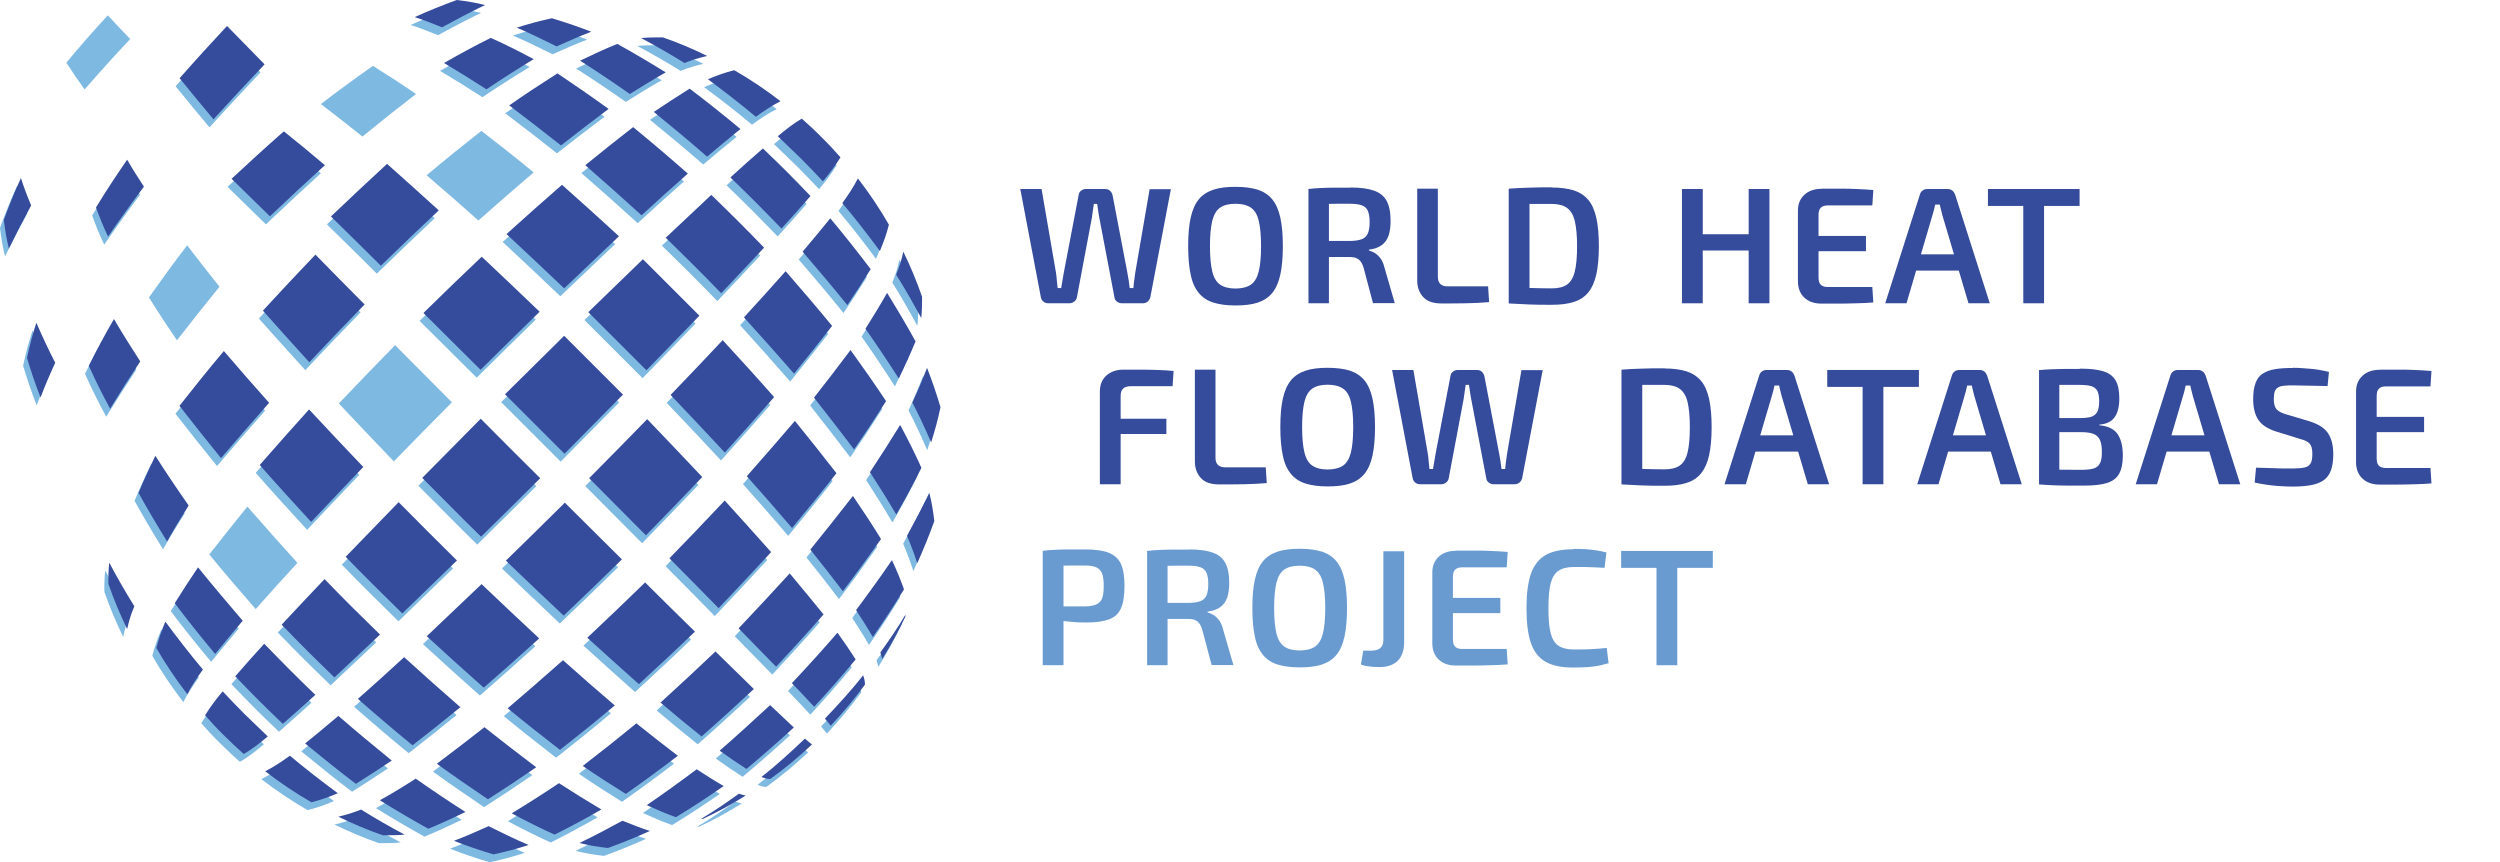 <?xml version="1.0" encoding="UTF-8"?><svg id="Ebene_6" xmlns="http://www.w3.org/2000/svg" viewBox="0 0 149.2 51.46"><defs><style>.cls-1{fill:#699bd1;}.cls-2,.cls-3{fill:#354b9b;}.cls-4{fill:#3b95d2;opacity:.66;}.cls-4,.cls-3{fill-rule:evenodd;}</style></defs><g><path class="cls-4" d="M6.43,.92c-.86,.93-1.66,1.84-2.47,2.82,.36,.56,.7,1.06,1.09,1.6,.89-1.03,1.78-2.01,2.72-3.01-.45-.47-.89-.93-1.33-1.41h0ZM53,33.9c-.7,1.02-1.39,1.98-2.14,2.98,.36,.55,.68,1.05,1,1.61,.66-.95,1.25-1.85,1.86-2.85-.23-.64-.44-1.15-.72-1.74h0Zm.81,3.25c-.46,.78-.99,1.55-1.5,2.26,.04,.12,.08,.25,.11,.39,.51-.82,.97-1.66,1.38-2.52,0-.04,0-.09,.01-.13h0Zm-2.52,3.61c-.68,.88-1.54,1.81-2.29,2.6,.12,.13,.24,.28,.35,.42,.74-.79,1.42-1.61,2.04-2.45v-.02c0-.17-.04-.36-.11-.54h0Zm-3.06,4.14c-.14-.11-.29-.23-.42-.35-.79,.75-1.72,1.61-2.6,2.29,.18,.07,.36,.12,.51,.12h.02c.88-.63,1.7-1.32,2.49-2.06h0Zm7-15.02c-.42,.88-.85,1.69-1.33,2.57,.25,.59,.43,1.07,.61,1.63,.38-.84,.69-1.6,1.02-2.51-.08-.67-.16-1.13-.3-1.7h0Zm-.13-7.47c-.27,.71-.54,1.35-.88,2.08,.42,.82,.77,1.57,1.12,2.38,.23-.71,.39-1.31,.56-2.1-.26-.86-.5-1.57-.81-2.36h0Zm-26.16,27.36c-.73,.33-1.37,.61-2.08,.88,.79,.31,1.5,.55,2.36,.81,.79-.17,1.4-.34,2.1-.56-.82-.35-1.56-.71-2.38-1.12h0ZM52.28,15.45c.22-.51,.4-1.02,.54-1.57-.55-.96-1.17-1.88-1.85-2.76-.26,.51-.6,1.02-.93,1.47,.78,.93,1.52,1.88,2.24,2.86h0Zm.97,1.41c.54,.85,1.02,1.71,1.5,2.59,.05-.43,.05-.88,.05-1.27-.32-.92-.69-1.81-1.12-2.69-.1,.47-.24,.93-.42,1.36h0Zm-4.37-5.57c.39-.46,.73-.91,1.05-1.43-.36-.41-.73-.81-1.12-1.19-.38-.39-.78-.76-1.19-1.12-.52,.31-.97,.66-1.43,1.05,.46,.44,.92,.88,1.37,1.32,.45,.45,.89,.91,1.32,1.37h0Zm-10.33,38.77c-.56-.18-1.04-.37-1.63-.61-.88,.48-1.69,.91-2.57,1.33,.57,.14,1.02,.22,1.7,.3,.9-.33,1.67-.64,2.51-1.02h0Zm-24.23-4.59c.52-.31,.97-.66,1.43-1.05-.46-.44-.92-.88-1.37-1.32-.45-.45-.89-.91-1.32-1.37-.39,.46-.73,.91-1.05,1.43,.36,.41,.73,.81,1.12,1.19,.38,.38,.78,.76,1.19,1.12h0Zm2.33-1.8c.65-.57,1.3-1.15,1.94-1.73-.52-.5-1.03-1-1.54-1.51-.51-.51-1.01-1.03-1.51-1.54-.59,.64-1.16,1.29-1.73,1.94,.46,.48,.93,.97,1.4,1.44,.47,.47,.96,.94,1.44,1.4h0Zm-.07-5.92c.52,.53,1.03,1.07,1.56,1.59,.52,.52,1.06,1.04,1.59,1.56,.91-.85,1.81-1.7,2.72-2.56-.56-.55-1.11-1.09-1.67-1.64-.55-.55-1.1-1.11-1.64-1.67-.86,.9-1.71,1.81-2.56,2.72h0Zm6.98-7.31l-3.16,3.26c.56,.57,1.11,1.14,1.68,1.7,.56,.56,1.13,1.12,1.7,1.68l3.26-3.16c-.58-.58-1.16-1.15-1.74-1.73-.58-.58-1.16-1.16-1.73-1.74h0Zm8.45-1.43c-.59-.59-1.18-1.18-1.78-1.77-.59-.59-1.18-1.18-1.77-1.78-1.16,1.17-2.33,2.35-3.49,3.53,.58,.59,1.16,1.17,1.75,1.76,.58,.59,1.17,1.17,1.76,1.75,1.18-1.16,2.36-2.32,3.53-3.49h0Zm10.8-11.04c.86-.9,1.71-1.81,2.56-2.72-.52-.53-1.03-1.07-1.56-1.59-.52-.52-1.06-1.04-1.59-1.56-.91,.85-1.81,1.7-2.72,2.56,.56,.55,1.12,1.09,1.67,1.64,.55,.55,1.1,1.11,1.64,1.67h0Zm5.33-5.8c-.46-.48-.93-.97-1.4-1.44-.47-.47-.96-.94-1.44-1.4-.66,.57-1.3,1.15-1.94,1.73,.52,.5,1.03,1,1.54,1.51,.51,.51,1.01,1.03,1.51,1.54,.59-.64,1.16-1.29,1.73-1.94h0Zm3.59,4.36c-.79-1.04-1.57-2.03-2.41-3.03-.54,.67-1.09,1.33-1.65,1.99,.91,1.06,1.79,2.1,2.67,3.19,.48-.71,.94-1.41,1.39-2.14h0Zm-5.07,.12c-.82,.93-1.65,1.84-2.49,2.76,1.01,1.11,2,2.23,2.99,3.36,.77-.95,1.52-1.89,2.27-2.85-.91-1.11-1.83-2.18-2.77-3.26h0Zm-9.77,17.21c-1.14-1.13-2.27-2.26-3.41-3.39-1.17,1.16-2.34,2.31-3.52,3.46,1.15,1.1,2.29,2.19,3.45,3.28,1.17-1.11,2.33-2.23,3.48-3.36h0Zm-4.94,4.71c-1.15-1.07-2.3-2.15-3.44-3.24-1.09,1.04-2.18,2.08-3.27,3.11,1.13,1.04,2.25,2.05,3.4,3.07,1.12-.97,2.21-1.95,3.31-2.94h0Zm-4.7,4.11c-1.14-.99-2.25-1.98-3.36-2.99-.91,.84-1.83,1.67-2.76,2.49,1.08,.95,2.15,1.86,3.26,2.77,.96-.75,1.91-1.5,2.85-2.27h0Zm-7.28,.51c-.66,.56-1.32,1.11-1.99,1.65,1.01,.83,1.99,1.62,3.03,2.41,.73-.46,1.43-.91,2.14-1.39-1.08-.88-2.13-1.75-3.19-2.67h0Zm1.36,5.59c-.44,.18-.9,.32-1.37,.43,.87,.42,1.76,.8,2.66,1.11,.41,0,.87,0,1.3-.04-.89-.47-1.74-.96-2.59-1.49h0Zm-4.26-3.21c-.45,.33-.96,.67-1.47,.93,.88,.68,1.8,1.3,2.76,1.85,.55-.14,1.06-.32,1.57-.54-.97-.72-1.93-1.46-2.86-2.24h0Zm5.37,2.66c.97,.6,1.88,1.14,2.89,1.7,.78-.32,1.47-.64,2.22-1-1.02-.65-1.97-1.29-2.97-1.99-.73,.47-1.4,.88-2.14,1.29h0Zm6.45-.06c.99-.63,1.92-1.25,2.88-1.91-1.04-.79-2.07-1.58-3.09-2.39-.94,.74-1.88,1.46-2.84,2.18,1.01,.73,2.01,1.42,3.05,2.12h0Zm7.57-5.6c-1.05-.89-2.07-1.79-3.09-2.7-1.09,.97-2.19,1.92-3.3,2.87,1.03,.85,2.06,1.66,3.12,2.48,1.11-.87,2.19-1.74,3.27-2.65h0Zm4.79-4.4c-1-.98-1.99-1.95-2.98-2.94-1.14,1.11-2.29,2.21-3.45,3.3,1.02,.93,2.05,1.85,3.08,2.77,1.13-1.04,2.24-2.07,3.35-3.14h0Zm1.4-1.4c1.06-1.11,2.1-2.22,3.14-3.35-.92-1.03-1.84-2.06-2.77-3.08-1.09,1.16-2.19,2.31-3.3,3.45,.99,.99,1.96,1.98,2.94,2.98h0Zm4.56-11.18c-.95,1.11-1.9,2.2-2.87,3.3,.92,1.03,1.81,2.05,2.7,3.09,.9-1.08,1.78-2.16,2.65-3.27-.82-1.06-1.64-2.08-2.48-3.12h0Zm5.44-1.18c-.69-1.04-1.39-2.04-2.12-3.05-.72,.96-1.44,1.9-2.18,2.84,.81,1.03,1.6,2.05,2.39,3.09,.67-.96,1.28-1.89,1.91-2.88h0Zm1.76-3.57c-.56-1.01-1.1-1.92-1.7-2.89-.42,.74-.83,1.41-1.29,2.14,.7,1,1.34,1.95,1.99,2.97,.36-.75,.68-1.44,1-2.22h0Zm.35,7.55c-.41-.91-.8-1.69-1.27-2.56-.59,.96-1.17,1.87-1.8,2.82,.55,.85,1.06,1.66,1.57,2.53,.54-.94,1.01-1.8,1.5-2.79h0Zm-4.09,1.68c-.84,1.08-1.68,2.14-2.54,3.2,.66,.82,1.3,1.64,1.94,2.48,.79-1.03,1.53-2.05,2.28-3.11-.55-.89-1.09-1.71-1.67-2.56h0Zm-1.75,7.07c-.67-.83-1.34-1.63-2.02-2.45-1.01,1.11-2.02,2.19-3.05,3.28,.75,.77,1.49,1.53,2.24,2.29,.97-1.04,1.9-2.06,2.84-3.13h0Zm-7.29,7.29c1.07-.94,2.09-1.87,3.13-2.84-.76-.75-1.53-1.49-2.29-2.24-1.09,1.04-2.17,2.04-3.28,3.05,.81,.69,1.62,1.36,2.45,2.02h0Zm-1.4,1.15c-.84-.64-1.66-1.28-2.48-1.94-1.06,.87-2.12,1.71-3.2,2.54,.86,.59,1.68,1.12,2.57,1.67,1.07-.75,2.08-1.49,3.11-2.28h0Zm-4.57,3.2c-.86-.51-1.68-1.02-2.53-1.57-.94,.63-1.85,1.21-2.82,1.8,.86,.46,1.65,.86,2.56,1.27,.98-.49,1.85-.96,2.79-1.5h0Zm7.3-1.4c-.56-.32-1.06-.64-1.61-1-1,.75-1.96,1.44-2.98,2.14,.59,.27,1.1,.49,1.74,.72,1-.61,1.9-1.2,2.85-1.86h0Zm4.18-3.5c-.47-.44-.94-.89-1.41-1.33-1,.93-1.98,1.82-3.01,2.72,.54,.39,1.04,.73,1.6,1.09,.98-.82,1.88-1.61,2.82-2.47h0Zm3.7-4.05c-.36-.56-.7-1.06-1.09-1.6-.89,1.03-1.78,2.01-2.72,3.01,.45,.47,.89,.93,1.33,1.41,.86-.93,1.66-1.84,2.47-2.82h0Zm-6.96,8c-.71,.51-1.49,1.05-2.27,1.51,.04,0,.07,0,.11,0,.88-.41,1.73-.88,2.55-1.39-.14-.03-.28-.07-.39-.11h0ZM27.02,.47c-.9,.33-1.67,.64-2.51,1.02,.56,.18,1.04,.37,1.63,.61,.88-.48,1.69-.91,2.57-1.33-.57-.14-1.03-.22-1.7-.3h0Zm8.04,1.9c-.79-.31-1.5-.55-2.36-.81-.79,.17-1.4,.34-2.1,.56,.82,.35,1.56,.71,2.38,1.12,.73-.33,1.37-.61,2.08-.88h0ZM3.06,22.11c-.42-.82-.77-1.57-1.12-2.38-.23,.71-.39,1.31-.56,2.1,.26,.86,.5,1.57,.81,2.36,.27-.71,.54-1.35,.88-2.08h0ZM44.88,7.44c.45-.33,.96-.67,1.47-.93-.88-.68-1.8-1.3-2.76-1.85-.55,.14-1.06,.32-1.57,.54,.97,.72,1.93,1.46,2.86,2.24h0Zm-4.26-3.21c.44-.18,.9-.32,1.36-.42-.87-.43-1.76-.8-2.65-1.11-.41,0-.87,0-1.3,.04,.88,.47,1.74,.96,2.59,1.49h0ZM1.02,11.09c-.38,.84-.69,1.6-1.02,2.51,.08,.67,.16,1.13,.3,1.7,.43-.88,.85-1.69,1.33-2.57-.25-.59-.43-1.07-.61-1.63h0Zm40.95-1.27c.66-.56,1.32-1.11,1.99-1.65-1.01-.84-1.99-1.62-3.03-2.41-.73,.46-1.43,.91-2.14,1.39,1.08,.88,2.13,1.75,3.18,2.67h0Zm-4.42-1.76c-.96,.75-1.91,1.5-2.85,2.27,1.14,.99,2.25,1.98,3.36,2.99,.91-.84,1.83-1.67,2.76-2.49-1.08-.95-2.15-1.86-3.26-2.77h0Zm-4.24,3.44c-1.12,.97-2.21,1.95-3.31,2.94,1.15,1.07,2.3,2.15,3.44,3.24,1.09-1.04,2.18-2.08,3.27-3.11-1.13-1.04-2.25-2.05-3.4-3.07h0Zm9.72,15.98c.99-1.1,1.97-2.2,2.94-3.31-1.01-1.15-2.03-2.27-3.07-3.4-1.03,1.1-2.07,2.19-3.11,3.27,1.09,1.14,2.16,2.28,3.24,3.44h0Zm-4.64-1.99c-1.15,1.18-2.3,2.35-3.46,3.52,1.13,1.13,2.26,2.27,3.39,3.41,1.13-1.15,2.24-2.31,3.36-3.48-1.09-1.16-2.18-2.3-3.28-3.45h0Zm-4.95-4.98c-1.18,1.16-2.35,2.32-3.53,3.49l3.55,3.55c1.16-1.17,2.33-2.35,3.49-3.53l-3.51-3.51h0Zm4.7-4.57l-3.26,3.16,3.47,3.47,3.16-3.26-3.38-3.38h0Zm-6.17,3.13c-1.15-1.1-2.29-2.19-3.45-3.28-1.17,1.11-2.33,2.23-3.48,3.36,1.14,1.13,2.27,2.26,3.41,3.39,1.17-1.16,2.34-2.31,3.52-3.46h0Zm-8.46,8.46c1.15-1.18,2.3-2.35,3.46-3.52-1.13-1.13-2.26-2.27-3.39-3.41-1.13,1.15-2.24,2.31-3.36,3.48,1.09,1.16,2.18,2.3,3.28,3.45h0Zm-5.31-2.62c-.99,1.1-1.97,2.2-2.94,3.31,1.01,1.15,2.03,2.27,3.07,3.4,1.03-1.1,2.07-2.19,3.11-3.28-1.09-1.14-2.16-2.28-3.24-3.44h0Zm-3.44,5.33c-.77,.95-1.52,1.89-2.27,2.85,.91,1.11,1.83,2.18,2.77,3.26,.82-.93,1.65-1.84,2.49-2.76-1.01-1.11-2-2.23-2.99-3.36h0Zm-.51,7.28c-.91-1.06-1.79-2.1-2.67-3.19-.48,.71-.94,1.41-1.39,2.14,.79,1.05,1.57,2.02,2.41,3.03,.55-.67,1.09-1.33,1.65-1.99h0Zm-6.48-.88c-.53-.85-1.02-1.71-1.49-2.59-.05,.43-.06,.88-.05,1.27,.32,.92,.69,1.81,1.12,2.69,.1-.47,.24-.93,.43-1.36h0Zm1.32,2.5c.55,.96,1.17,1.88,1.85,2.76,.26-.51,.6-1.02,.93-1.47-.78-.93-1.52-1.88-2.24-2.86-.22,.51-.4,1.02-.54,1.57h0Zm1.93-8.5c-.7-1-1.34-1.95-1.99-2.97-.36,.75-.68,1.44-1,2.22,.56,1.01,1.1,1.92,1.7,2.89,.42-.74,.83-1.42,1.29-2.14h0Zm2.1-9.22c-.91,1.08-1.78,2.16-2.65,3.27,.82,1.06,1.64,2.08,2.48,3.12,.95-1.11,1.9-2.2,2.87-3.3-.92-1.03-1.81-2.05-2.7-3.09h0Zm5.47-5.76c-1.06,1.11-2.1,2.22-3.14,3.35,.92,1.03,1.84,2.06,2.77,3.08,1.09-1.16,2.19-2.31,3.3-3.45-.99-.99-1.96-1.98-2.94-2.98h0Zm7.35-2.64c-1.02-.93-2.05-1.85-3.08-2.77-1.13,1.04-2.24,2.08-3.35,3.14,1,.98,1.99,1.95,2.98,2.94,1.14-1.11,2.29-2.21,3.45-3.3h0Zm5.91-2.73c-1.03-.85-2.06-1.66-3.12-2.48-1.11,.87-2.19,1.74-3.27,2.65,1.05,.89,2.07,1.79,3.09,2.7,1.09-.97,2.19-1.92,3.3-2.87h0Zm1.18-5.44c-.99,.63-1.92,1.24-2.88,1.91,1.04,.79,2.07,1.58,3.09,2.39,.94-.74,1.88-1.46,2.84-2.18-1.01-.73-2.01-1.42-3.05-2.12h0Zm3.57-1.76c-.78,.32-1.47,.64-2.22,1,1.02,.65,1.97,1.29,2.97,1.99,.73-.46,1.4-.87,2.14-1.29-.97-.6-1.88-1.14-2.89-1.7h0Zm-7.81,2.71c.94-.63,1.85-1.21,2.82-1.8-.86-.46-1.65-.86-2.56-1.27-.98,.49-1.85,.96-2.79,1.5,.86,.51,1.68,1.02,2.53,1.57h0Zm-6.53-1.87c-1.07,.75-2.08,1.49-3.11,2.28,.84,.64,1.66,1.28,2.48,1.94,1.06-.87,2.12-1.71,3.2-2.54-.86-.59-1.68-1.12-2.56-1.67h0Zm-5.55,4.38c-1.07,.94-2.09,1.87-3.13,2.84,.76,.75,1.53,1.49,2.29,2.24,1.09-1.04,2.17-2.04,3.28-3.05-.81-.69-1.62-1.36-2.45-2.02h0Zm-6.23-3.16c.67,.83,1.34,1.63,2.02,2.45,1.01-1.11,2.02-2.19,3.05-3.28-.75-.77-1.49-1.53-2.24-2.29-.97,1.04-1.9,2.06-2.84,3.13h0Zm.69,9.49c-.79,1.03-1.53,2.05-2.28,3.11,.55,.89,1.09,1.71,1.67,2.56,.84-1.08,1.68-2.14,2.54-3.2-.66-.82-1.3-1.64-1.94-2.48h0Zm-3.03,7.41c-.55-.85-1.06-1.66-1.57-2.53-.54,.94-1.01,1.8-1.5,2.79,.41,.91,.8,1.69,1.27,2.56,.59-.96,1.17-1.87,1.8-2.82h0Zm-.78-12.04c-.66,.95-1.25,1.85-1.86,2.85,.23,.64,.44,1.15,.72,1.74,.7-1.02,1.39-1.98,2.14-2.98-.36-.55-.68-1.05-1-1.61h0Z"/><path class="cls-3" d="M53.23,33.43c-.7,1.02-1.39,1.98-2.14,2.98,.36,.55,.68,1.05,1,1.61,.66-.95,1.25-1.85,1.86-2.85-.23-.64-.44-1.15-.72-1.74h0Zm.81,3.25c-.46,.78-.99,1.55-1.5,2.26,.04,.12,.08,.25,.11,.39,.51-.82,.97-1.66,1.38-2.52,0-.04,0-.09,.01-.13h0Zm-2.52,3.61c-.68,.88-1.54,1.81-2.29,2.6,.12,.13,.24,.28,.35,.42,.74-.79,1.42-1.61,2.04-2.45v-.02c0-.17-.04-.36-.11-.54h0Zm-3.06,4.14c-.14-.11-.29-.23-.42-.35-.79,.75-1.72,1.61-2.6,2.29,.18,.07,.36,.12,.51,.12h.02c.88-.63,1.7-1.32,2.49-2.06h0Zm7-15.02c-.42,.88-.85,1.69-1.33,2.57,.25,.59,.43,1.07,.61,1.63,.38-.84,.69-1.6,1.02-2.51-.08-.67-.16-1.13-.3-1.7h0Zm-.13-7.47c-.27,.71-.54,1.35-.88,2.08,.42,.82,.77,1.57,1.12,2.38,.23-.71,.39-1.31,.56-2.1-.26-.86-.5-1.57-.81-2.36h0Zm-26.16,27.36c-.73,.33-1.37,.61-2.08,.88,.79,.31,1.5,.55,2.36,.81,.79-.17,1.4-.34,2.1-.56-.82-.35-1.56-.71-2.38-1.12h0ZM52.51,14.98c.22-.51,.4-1.02,.54-1.57-.55-.96-1.17-1.88-1.85-2.76-.26,.51-.6,1.02-.93,1.47,.78,.93,1.52,1.88,2.24,2.86h0Zm.97,1.41c.54,.85,1.02,1.71,1.5,2.59,.05-.43,.05-.88,.05-1.27-.32-.92-.69-1.81-1.12-2.69-.1,.47-.24,.93-.42,1.36h0Zm-4.37-5.57c.39-.46,.73-.91,1.05-1.43-.36-.41-.73-.81-1.12-1.19-.38-.39-.78-.76-1.19-1.12-.52,.31-.97,.66-1.43,1.05,.46,.44,.92,.88,1.37,1.32,.45,.45,.89,.91,1.32,1.37h0Zm-10.33,38.77c-.56-.18-1.04-.37-1.63-.61-.88,.48-1.69,.91-2.57,1.33,.57,.14,1.02,.22,1.7,.3,.9-.33,1.67-.64,2.51-1.02h0Zm-24.23-4.59c.52-.31,.97-.66,1.43-1.05-.46-.44-.92-.88-1.37-1.32-.45-.45-.89-.91-1.32-1.37-.39,.46-.73,.91-1.05,1.43,.36,.41,.73,.81,1.12,1.19,.38,.38,.78,.76,1.19,1.12h0Zm2.33-1.8c.65-.57,1.3-1.15,1.94-1.73-.52-.5-1.03-1-1.54-1.51-.51-.51-1.01-1.03-1.51-1.54-.59,.64-1.16,1.29-1.73,1.94,.46,.48,.93,.97,1.4,1.44,.47,.47,.96,.94,1.44,1.4h0Zm-.07-5.92c.52,.53,1.03,1.07,1.56,1.59,.52,.52,1.06,1.04,1.59,1.56,.91-.85,1.81-1.7,2.72-2.56-.56-.55-1.11-1.09-1.67-1.64-.55-.55-1.1-1.11-1.64-1.67-.86,.9-1.71,1.81-2.56,2.72h0Zm6.98-7.31l-3.16,3.26c.56,.57,1.11,1.14,1.68,1.7,.56,.56,1.13,1.12,1.7,1.68l3.26-3.16c-.58-.58-1.16-1.15-1.74-1.73-.58-.58-1.16-1.16-1.73-1.74h0Zm8.45-1.43c-.59-.59-1.18-1.18-1.78-1.77-.59-.59-1.18-1.18-1.77-1.78-1.16,1.17-2.33,2.35-3.49,3.53,.58,.59,1.16,1.17,1.75,1.76,.58,.59,1.17,1.17,1.76,1.75,1.18-1.16,2.36-2.32,3.53-3.49h0Zm10.8-11.04c.86-.9,1.71-1.81,2.56-2.72-.52-.53-1.03-1.07-1.56-1.59-.52-.52-1.06-1.04-1.59-1.56-.91,.85-1.81,1.7-2.72,2.56,.56,.55,1.12,1.09,1.67,1.64,.55,.55,1.1,1.11,1.64,1.67h0Zm5.33-5.8c-.46-.48-.93-.97-1.4-1.44-.47-.47-.96-.94-1.44-1.4-.66,.57-1.3,1.15-1.94,1.73,.52,.5,1.03,1,1.54,1.51,.51,.51,1.01,1.03,1.51,1.54,.59-.64,1.16-1.29,1.73-1.94h0Zm3.59,4.36c-.79-1.04-1.57-2.03-2.41-3.03-.54,.67-1.09,1.33-1.65,1.99,.91,1.06,1.79,2.1,2.67,3.19,.48-.71,.94-1.41,1.39-2.14h0Zm-5.07,.12c-.82,.93-1.65,1.84-2.49,2.76,1.01,1.11,2,2.23,2.99,3.36,.77-.95,1.52-1.89,2.27-2.85-.91-1.11-1.83-2.18-2.77-3.26h0Zm-9.77,17.21c-1.14-1.13-2.27-2.26-3.41-3.39-1.17,1.16-2.34,2.31-3.52,3.46,1.15,1.1,2.29,2.19,3.45,3.28,1.17-1.11,2.33-2.23,3.48-3.36h0Zm-4.94,4.71c-1.15-1.07-2.3-2.15-3.44-3.24-1.09,1.04-2.18,2.08-3.27,3.11,1.13,1.04,2.25,2.05,3.4,3.07,1.12-.97,2.21-1.95,3.31-2.94h0Zm-4.7,4.11c-1.14-.99-2.25-1.98-3.36-2.99-.91,.84-1.83,1.67-2.76,2.49,1.08,.95,2.15,1.86,3.26,2.77,.96-.75,1.91-1.5,2.85-2.27h0Zm-7.28,.51c-.66,.56-1.32,1.11-1.99,1.65,1.01,.83,1.99,1.62,3.03,2.41,.73-.46,1.43-.91,2.14-1.39-1.08-.88-2.13-1.75-3.19-2.67h0Zm1.36,5.59c-.44,.18-.9,.32-1.37,.43,.87,.42,1.76,.8,2.66,1.11,.41,0,.87,0,1.3-.04-.89-.47-1.74-.96-2.59-1.49h0Zm-4.26-3.21c-.45,.33-.96,.67-1.47,.93,.88,.68,1.8,1.3,2.76,1.85,.55-.14,1.06-.32,1.57-.54-.97-.72-1.93-1.46-2.86-2.24h0Zm5.37,2.66c.97,.6,1.88,1.14,2.89,1.7,.78-.32,1.47-.64,2.22-1-1.02-.65-1.97-1.29-2.97-1.99-.73,.47-1.4,.88-2.14,1.29h0Zm6.45-.06c.99-.63,1.92-1.25,2.88-1.91-1.04-.79-2.07-1.58-3.09-2.39-.94,.74-1.88,1.46-2.84,2.18,1.01,.73,2.01,1.42,3.05,2.12h0Zm7.57-5.6c-1.05-.89-2.07-1.79-3.09-2.7-1.09,.97-2.19,1.92-3.3,2.87,1.03,.85,2.06,1.66,3.12,2.48,1.11-.87,2.19-1.74,3.27-2.65h0Zm4.79-4.4c-1-.98-1.99-1.95-2.98-2.94-1.14,1.11-2.29,2.21-3.45,3.3,1.02,.93,2.05,1.85,3.08,2.77,1.13-1.04,2.24-2.07,3.35-3.14h0Zm1.4-1.4c1.06-1.11,2.1-2.22,3.14-3.35-.92-1.03-1.84-2.06-2.77-3.08-1.09,1.16-2.19,2.31-3.3,3.45,.99,.99,1.96,1.98,2.94,2.98h0Zm4.56-11.18c-.95,1.11-1.9,2.2-2.87,3.3,.92,1.03,1.81,2.05,2.7,3.09,.9-1.08,1.78-2.16,2.65-3.27-.82-1.06-1.64-2.08-2.48-3.12h0Zm5.44-1.18c-.69-1.04-1.39-2.04-2.12-3.05-.72,.96-1.44,1.9-2.18,2.84,.81,1.03,1.6,2.05,2.39,3.09,.67-.96,1.28-1.89,1.91-2.88h0Zm1.76-3.57c-.56-1.01-1.1-1.92-1.7-2.89-.42,.74-.83,1.41-1.29,2.14,.7,1,1.34,1.95,1.99,2.97,.36-.75,.68-1.44,1-2.22h0Zm.35,7.55c-.41-.91-.8-1.69-1.27-2.56-.59,.96-1.17,1.87-1.8,2.82,.55,.85,1.06,1.66,1.57,2.53,.54-.94,1.01-1.8,1.5-2.79h0Zm-4.09,1.68c-.84,1.08-1.68,2.14-2.54,3.2,.66,.82,1.3,1.64,1.94,2.48,.79-1.03,1.53-2.05,2.28-3.11-.55-.89-1.09-1.71-1.67-2.56h0Zm-1.75,7.07c-.67-.83-1.34-1.63-2.02-2.45-1.01,1.11-2.02,2.19-3.05,3.28,.75,.77,1.49,1.53,2.24,2.29,.97-1.04,1.9-2.06,2.84-3.13h0Zm-7.29,7.29c1.07-.94,2.09-1.87,3.13-2.84-.76-.75-1.53-1.49-2.29-2.24-1.09,1.04-2.17,2.04-3.28,3.05,.81,.69,1.62,1.36,2.45,2.02h0Zm-1.4,1.15c-.84-.64-1.66-1.28-2.48-1.94-1.06,.87-2.12,1.71-3.2,2.54,.86,.59,1.68,1.12,2.57,1.67,1.07-.75,2.08-1.49,3.11-2.28h0Zm-4.57,3.2c-.86-.51-1.68-1.02-2.53-1.57-.94,.63-1.85,1.21-2.82,1.8,.86,.46,1.65,.86,2.56,1.27,.98-.49,1.85-.96,2.79-1.5h0Zm7.3-1.4c-.56-.32-1.06-.64-1.61-1-1,.75-1.96,1.44-2.98,2.14,.59,.27,1.1,.49,1.74,.72,1-.61,1.9-1.2,2.85-1.86h0Zm4.18-3.5c-.47-.44-.94-.89-1.41-1.33-1,.93-1.98,1.82-3.01,2.72,.54,.39,1.04,.73,1.6,1.09,.98-.82,1.88-1.61,2.82-2.47h0Zm3.7-4.05c-.36-.56-.7-1.06-1.09-1.6-.89,1.03-1.78,2.01-2.72,3.01,.45,.47,.89,.93,1.33,1.41,.86-.93,1.66-1.84,2.47-2.82h0Zm-6.96,8c-.71,.51-1.49,1.05-2.27,1.51,.04,0,.07,0,.11,0,.88-.41,1.73-.88,2.55-1.39-.14-.03-.28-.07-.39-.11h0ZM27.26,0c-.9,.33-1.67,.64-2.51,1.02,.56,.18,1.04,.37,1.63,.61,.88-.48,1.69-.91,2.57-1.33-.57-.14-1.03-.22-1.7-.3h0Zm8.04,1.9c-.79-.31-1.5-.55-2.36-.81-.79,.17-1.4,.34-2.1,.56,.82,.35,1.56,.71,2.38,1.12,.73-.33,1.37-.61,2.08-.88h0ZM3.29,21.64c-.42-.82-.77-1.57-1.12-2.38-.23,.71-.39,1.31-.56,2.1,.26,.86,.5,1.57,.81,2.36,.27-.71,.54-1.35,.88-2.08h0ZM45.11,6.97c.45-.33,.96-.67,1.47-.93-.88-.68-1.8-1.3-2.76-1.85-.55,.14-1.06,.32-1.57,.54,.97,.72,1.93,1.46,2.86,2.24h0Zm-4.26-3.21c.44-.18,.9-.32,1.36-.42-.87-.43-1.76-.8-2.65-1.11-.41,0-.87,0-1.3,.04,.88,.47,1.74,.96,2.59,1.49h0ZM1.25,10.62c-.38,.84-.69,1.6-1.02,2.51,.08,.67,.16,1.13,.3,1.7,.43-.88,.85-1.69,1.33-2.57-.25-.59-.43-1.07-.61-1.63h0Zm40.95-1.27c.66-.56,1.32-1.11,1.99-1.65-1.01-.84-1.99-1.62-3.03-2.41-.73,.46-1.43,.91-2.14,1.39,1.08,.88,2.13,1.75,3.18,2.67h0Zm-4.42-1.76c-.96,.75-1.91,1.5-2.85,2.27,1.14,.99,2.25,1.98,3.36,2.99,.91-.84,1.83-1.67,2.76-2.49-1.08-.95-2.15-1.86-3.26-2.77h0Zm-4.24,3.44c-1.12,.97-2.21,1.95-3.31,2.94,1.15,1.07,2.3,2.15,3.44,3.24,1.09-1.04,2.18-2.08,3.27-3.11-1.13-1.04-2.25-2.05-3.4-3.07h0Zm9.72,15.98c.99-1.1,1.97-2.2,2.94-3.31-1.01-1.15-2.03-2.27-3.07-3.4-1.03,1.1-2.07,2.19-3.11,3.27,1.09,1.14,2.16,2.28,3.24,3.44h0Zm-4.64-1.99c-1.15,1.18-2.3,2.35-3.46,3.52,1.13,1.13,2.26,2.27,3.39,3.41,1.13-1.15,2.24-2.31,3.36-3.48-1.09-1.16-2.18-2.3-3.28-3.45h0Zm-4.95-4.98c-1.18,1.16-2.35,2.32-3.53,3.49l3.55,3.55c1.16-1.17,2.33-2.35,3.49-3.53l-3.51-3.51h0Zm4.7-4.57l-3.26,3.16,3.47,3.47,3.16-3.26-3.38-3.38h0Zm-6.17,3.13c-1.15-1.1-2.29-2.19-3.45-3.28-1.17,1.11-2.33,2.23-3.48,3.36,1.14,1.13,2.27,2.26,3.41,3.39,1.17-1.16,2.34-2.31,3.52-3.46h0Zm-13.76,5.84c-.99,1.1-1.97,2.2-2.94,3.31,1.01,1.15,2.03,2.27,3.07,3.4,1.03-1.1,2.07-2.19,3.11-3.28-1.09-1.14-2.16-2.28-3.24-3.44h0Zm-3.95,12.61c-.91-1.06-1.79-2.1-2.67-3.19-.48,.71-.94,1.41-1.39,2.14,.79,1.05,1.57,2.02,2.41,3.03,.55-.67,1.09-1.33,1.65-1.99h0Zm-6.48-.88c-.53-.85-1.02-1.71-1.49-2.59-.05,.43-.06,.88-.05,1.27,.32,.92,.69,1.81,1.12,2.69,.1-.47,.24-.93,.43-1.36h0Zm1.32,2.5c.55,.96,1.17,1.88,1.85,2.76,.26-.51,.6-1.02,.93-1.47-.78-.93-1.52-1.88-2.24-2.86-.22,.51-.4,1.02-.54,1.57h0Zm1.93-8.5c-.7-1-1.34-1.95-1.99-2.97-.36,.75-.68,1.44-1,2.22,.56,1.01,1.1,1.92,1.7,2.89,.42-.74,.83-1.42,1.29-2.14h0Zm2.1-9.22c-.91,1.08-1.78,2.16-2.65,3.27,.82,1.06,1.64,2.08,2.48,3.12,.95-1.11,1.9-2.2,2.87-3.3-.92-1.03-1.81-2.05-2.7-3.09h0Zm5.47-5.76c-1.06,1.11-2.1,2.22-3.14,3.35,.92,1.03,1.84,2.06,2.77,3.08,1.09-1.16,2.19-2.31,3.3-3.45-.99-.99-1.96-1.98-2.94-2.98h0Zm7.35-2.64c-1.02-.93-2.05-1.85-3.08-2.77-1.13,1.04-2.24,2.08-3.35,3.14,1,.98,1.99,1.95,2.98,2.94,1.14-1.11,2.29-2.21,3.45-3.3h0Zm7.09-8.17c-.99,.63-1.92,1.24-2.88,1.91,1.04,.79,2.07,1.58,3.09,2.39,.94-.74,1.88-1.46,2.84-2.18-1.01-.73-2.01-1.42-3.05-2.12h0Zm3.57-1.76c-.78,.32-1.47,.64-2.22,1,1.02,.65,1.97,1.29,2.97,1.99,.73-.46,1.4-.87,2.14-1.29-.97-.6-1.88-1.14-2.89-1.7h0Zm-7.81,2.71c.94-.63,1.85-1.21,2.82-1.8-.86-.46-1.65-.86-2.56-1.27-.98,.49-1.85,.96-2.79,1.5,.86,.51,1.68,1.02,2.53,1.57h0Zm-12.08,2.5c-1.07,.94-2.09,1.87-3.13,2.84,.76,.75,1.53,1.49,2.29,2.24,1.09-1.04,2.17-2.04,3.28-3.05-.81-.69-1.62-1.36-2.45-2.02h0Zm-6.23-3.16c.67,.83,1.34,1.63,2.02,2.45,1.01-1.11,2.02-2.19,3.05-3.28-.75-.77-1.49-1.53-2.24-2.29-.97,1.04-1.9,2.06-2.84,3.13h0Zm-2.35,16.9c-.55-.85-1.06-1.66-1.57-2.53-.54,.94-1.01,1.8-1.5,2.79,.41,.91,.8,1.69,1.27,2.56,.59-.96,1.17-1.87,1.8-2.82h0Zm-.78-12.04c-.66,.95-1.25,1.85-1.86,2.85,.23,.64,.44,1.15,.72,1.74,.7-1.02,1.39-1.98,2.14-2.98-.36-.55-.68-1.05-1-1.61h0Z"/></g><g><path class="cls-2" d="M69.88,11.28l-1.23,6.47c-.03,.1-.08,.18-.16,.25s-.18,.1-.3,.1h-1.23c-.11,0-.21-.03-.3-.1-.09-.07-.14-.15-.15-.26l-.9-4.73c-.03-.14-.05-.29-.07-.42-.02-.14-.04-.28-.06-.42h-.2c-.02,.14-.04,.28-.06,.42-.02,.14-.04,.28-.06,.42l-.89,4.73c-.02,.11-.07,.19-.16,.26s-.18,.1-.3,.1h-1.24c-.12,0-.22-.03-.3-.1-.08-.07-.13-.15-.15-.25l-1.23-6.47h1.27l.86,4.99c.02,.13,.04,.28,.05,.44,.02,.16,.03,.32,.05,.48h.21c.03-.15,.05-.31,.08-.47s.05-.31,.08-.46l.88-4.6c.01-.12,.06-.21,.15-.28,.09-.07,.18-.1,.3-.1h1.12c.12,0,.22,.03,.3,.1,.08,.07,.13,.16,.16,.28l.88,4.61c.03,.15,.06,.31,.08,.46s.04,.31,.06,.46h.22c.01-.15,.03-.31,.05-.46,.02-.16,.04-.31,.06-.44l.86-5h1.27Z"/><path class="cls-2" d="M73.73,11.15c.53,0,.97,.06,1.33,.17,.36,.12,.65,.31,.87,.58,.22,.27,.38,.63,.48,1.09,.1,.45,.15,1.02,.15,1.7s-.05,1.24-.15,1.7c-.1,.46-.26,.82-.48,1.09-.22,.27-.51,.46-.87,.58-.36,.12-.81,.17-1.33,.17s-.95-.06-1.31-.17-.66-.31-.88-.58c-.22-.27-.39-.63-.48-1.09-.1-.46-.15-1.02-.15-1.7s.05-1.25,.15-1.7c.1-.45,.26-.82,.48-1.09,.22-.27,.52-.46,.88-.58s.8-.17,1.31-.17Zm0,1.01c-.39,0-.69,.08-.91,.23s-.38,.42-.47,.78c-.09,.37-.14,.87-.14,1.52s.05,1.15,.14,1.52c.09,.37,.25,.63,.47,.78s.53,.23,.91,.23,.7-.08,.92-.23,.38-.42,.47-.78,.14-.87,.14-1.52-.05-1.15-.14-1.52-.25-.63-.47-.78-.53-.23-.92-.23Z"/><path class="cls-2" d="M80.6,11.19c.57,0,1.03,.06,1.38,.18s.61,.32,.77,.61c.16,.29,.24,.69,.24,1.21,0,.34-.04,.63-.12,.87-.08,.24-.22,.43-.41,.57-.19,.14-.44,.23-.76,.27v.05c.11,.03,.23,.08,.35,.15,.12,.08,.23,.18,.34,.32,.1,.14,.18,.32,.23,.53l.62,2.14h-1.3l-.56-2.11c-.07-.24-.17-.4-.3-.5-.13-.1-.3-.14-.51-.14-.43,0-.79,0-1.1,0s-.56,0-.76-.01c-.2,0-.38-.01-.53-.01l.03-.94h2.35c.3,0,.53-.04,.7-.1s.29-.17,.37-.34c.07-.16,.11-.39,.11-.69s-.04-.51-.11-.67c-.07-.16-.19-.27-.37-.33s-.41-.09-.7-.09c-.58,0-1.08,0-1.49,.01-.42,0-.7,.01-.85,.02l-.14-.91c.26-.03,.51-.05,.75-.06,.23-.01,.49-.02,.77-.02s.61,0,1,0Zm-1.29,.09v6.82h-1.22v-6.82h1.22Z"/><path class="cls-2" d="M85.81,11.28v5.24c0,.19,.05,.33,.15,.43,.1,.1,.25,.14,.44,.14h2.41l.06,.94c-.45,.04-.91,.06-1.4,.07s-.96,.01-1.44,.01c-.5,0-.87-.13-1.1-.39s-.35-.58-.35-.98v-5.48h1.23Z"/><path class="cls-2" d="M92.61,11.19c.51,0,.95,.06,1.31,.17,.36,.12,.65,.31,.87,.57s.38,.63,.48,1.08c.1,.45,.15,1.01,.15,1.68s-.05,1.22-.15,1.68c-.1,.45-.26,.81-.48,1.08-.22,.27-.51,.46-.87,.57-.36,.12-.8,.17-1.31,.17s-.95,0-1.37-.02c-.42-.02-.82-.04-1.2-.06l.51-.95c.26,.01,.57,.02,.91,.03,.34,.01,.72,.02,1.15,.02,.38,0,.68-.07,.9-.22,.22-.15,.38-.41,.47-.77s.14-.87,.14-1.52-.05-1.15-.14-1.52-.25-.62-.47-.78c-.22-.15-.52-.23-.9-.23-.41,0-.77,0-1.09,0-.32,0-.63,0-.93,0l-.54-.91c.38-.03,.77-.05,1.19-.06,.42-.02,.88-.02,1.38-.02Zm-1.33,.09v6.82h-1.24v-6.82h1.24Z"/><path class="cls-2" d="M101.62,11.28v6.82h-1.24v-6.82h1.24Zm2.85,2.7v.97h-2.93v-.97h2.93Zm1.13-2.7v6.82h-1.24v-6.82h1.24Z"/><path class="cls-2" d="M108.7,11.26h1.05c.36,0,.71,0,1.06,.02s.68,.03,.99,.06l-.06,.92h-2.67c-.18,0-.32,.05-.41,.14s-.13,.24-.13,.44v3.72c0,.2,.04,.34,.13,.43,.09,.09,.23,.14,.41,.14h2.67l.06,.92c-.31,.03-.64,.04-.99,.05s-.7,.02-1.06,.02c-.36,0-.71,0-1.05,0-.42,0-.76-.12-1.01-.35-.25-.23-.38-.55-.39-.94v-4.27c0-.4,.14-.71,.39-.94,.25-.23,.59-.35,1.01-.35Zm-1.23,2.82h3.89v.91h-3.89v-.91Z"/><path class="cls-2" d="M116.23,11.28c.11,0,.2,.03,.28,.09s.13,.14,.17,.24l2.07,6.49h-1.27l-1.56-5.26c-.03-.1-.05-.21-.08-.32-.03-.1-.05-.21-.07-.31h-.28c-.02,.1-.04,.2-.07,.31-.03,.11-.06,.21-.09,.32l-1.55,5.26h-1.27l2.07-6.49c.03-.1,.08-.18,.16-.24s.18-.09,.28-.09h1.21Zm1.15,3.9v.97h-3.51v-.97h3.51Z"/><path class="cls-2" d="M124.11,11.28v1.01h-5.47v-1.01h5.47Zm-2.12,0v6.82h-1.24v-6.82h1.24Z"/><path class="cls-2" d="M67.05,22.06c.34,0,.68,0,1.02,0,.35,0,.69,.01,1.03,.02s.65,.03,.94,.06l-.06,.91h-2.51c-.2,0-.35,.05-.44,.14-.1,.09-.15,.24-.15,.44v5.27h-1.24v-5.52c0-.42,.13-.74,.39-.97,.26-.23,.6-.35,1.02-.35Zm-1.24,2.93h3.8v.91h-3.8v-.91Z"/><path class="cls-2" d="M72.54,22.08v5.24c0,.19,.05,.33,.15,.43,.1,.1,.25,.14,.44,.14h2.41l.06,.94c-.45,.04-.91,.06-1.4,.07s-.96,.01-1.44,.01c-.5,0-.87-.13-1.1-.39s-.35-.58-.35-.98v-5.48h1.23Z"/><path class="cls-2" d="M79.23,21.95c.53,0,.97,.06,1.33,.17,.36,.12,.65,.31,.87,.58,.22,.27,.38,.63,.48,1.09,.1,.45,.15,1.02,.15,1.7s-.05,1.24-.15,1.7c-.1,.46-.26,.82-.48,1.09-.22,.27-.51,.46-.87,.58-.36,.12-.81,.17-1.33,.17s-.95-.06-1.31-.17-.66-.31-.88-.58c-.22-.27-.39-.63-.48-1.09-.1-.46-.15-1.02-.15-1.7s.05-1.25,.15-1.7c.1-.45,.26-.82,.48-1.09,.22-.27,.52-.46,.88-.58s.8-.17,1.31-.17Zm0,1.01c-.39,0-.69,.08-.91,.23s-.38,.42-.47,.78c-.09,.37-.14,.87-.14,1.52s.05,1.15,.14,1.52c.09,.37,.25,.63,.47,.78s.53,.23,.91,.23,.7-.08,.92-.23,.38-.42,.47-.78,.14-.87,.14-1.52-.05-1.15-.14-1.52-.25-.63-.47-.78-.53-.23-.92-.23Z"/><path class="cls-2" d="M92.07,22.08l-1.23,6.47c-.03,.1-.08,.18-.16,.25s-.18,.1-.3,.1h-1.23c-.11,0-.21-.03-.3-.1-.09-.07-.14-.15-.15-.26l-.9-4.73c-.03-.14-.05-.29-.07-.42-.02-.14-.04-.28-.06-.42h-.2c-.02,.14-.04,.28-.06,.42-.02,.14-.04,.28-.06,.42l-.89,4.73c-.02,.11-.07,.19-.16,.26s-.18,.1-.3,.1h-1.24c-.12,0-.22-.03-.3-.1-.08-.07-.13-.15-.15-.25l-1.23-6.47h1.27l.86,4.99c.02,.13,.04,.28,.05,.44,.02,.16,.03,.32,.05,.48h.21c.03-.15,.05-.31,.08-.47s.05-.31,.08-.46l.88-4.6c.01-.12,.06-.21,.15-.28,.09-.07,.18-.1,.3-.1h1.12c.12,0,.22,.03,.3,.1,.08,.07,.13,.16,.16,.28l.88,4.61c.03,.15,.06,.31,.08,.46s.04,.31,.06,.46h.22c.01-.15,.03-.31,.05-.46,.02-.16,.04-.31,.06-.44l.86-5h1.27Z"/><path class="cls-2" d="M99.34,21.99c.51,0,.95,.06,1.31,.17,.36,.12,.65,.31,.87,.57s.38,.63,.48,1.08c.1,.45,.15,1.01,.15,1.68s-.05,1.22-.15,1.68c-.1,.45-.26,.81-.48,1.08-.22,.27-.51,.46-.87,.57-.36,.12-.8,.17-1.31,.17s-.95,0-1.37-.02c-.42-.02-.82-.04-1.2-.06l.51-.95c.26,.01,.57,.02,.91,.03,.34,.01,.72,.02,1.15,.02,.38,0,.68-.07,.9-.22,.22-.15,.38-.41,.47-.77s.14-.87,.14-1.52-.05-1.15-.14-1.52-.25-.62-.47-.78c-.22-.15-.52-.23-.9-.23-.41,0-.77,0-1.09,0-.32,0-.63,0-.93,0l-.54-.91c.38-.03,.77-.05,1.19-.06,.42-.02,.88-.02,1.38-.02Zm-1.33,.09v6.82h-1.24v-6.82h1.24Z"/><path class="cls-2" d="M106.64,22.08c.11,0,.2,.03,.28,.09s.13,.14,.17,.24l2.07,6.49h-1.27l-1.56-5.26c-.03-.1-.05-.21-.08-.32-.03-.1-.05-.21-.07-.31h-.28c-.02,.1-.04,.2-.07,.31-.03,.11-.06,.21-.09,.32l-1.55,5.26h-1.27l2.07-6.49c.03-.1,.08-.18,.16-.24s.18-.09,.28-.09h1.21Zm1.15,3.9v.97h-3.51v-.97h3.51Z"/><path class="cls-2" d="M114.52,22.08v1.01h-5.47v-1.01h5.47Zm-2.12,0v6.82h-1.24v-6.82h1.24Z"/><path class="cls-2" d="M118.14,22.08c.11,0,.2,.03,.28,.09s.13,.14,.17,.24l2.07,6.49h-1.27l-1.56-5.26c-.03-.1-.05-.21-.08-.32-.03-.1-.05-.21-.07-.31h-.28c-.02,.1-.04,.2-.07,.31-.03,.11-.06,.21-.09,.32l-1.55,5.26h-1.27l2.07-6.49c.03-.1,.08-.18,.16-.24s.18-.09,.28-.09h1.21Zm1.15,3.9v.97h-3.51v-.97h3.51Z"/><path class="cls-2" d="M124.12,22c.58,0,1.04,.05,1.38,.15,.34,.1,.59,.28,.75,.54s.23,.62,.23,1.09-.09,.86-.28,1.12c-.18,.26-.49,.41-.91,.44v.04c.52,.05,.88,.22,1.09,.53,.21,.31,.31,.74,.31,1.29,0,.47-.08,.83-.23,1.09s-.4,.44-.73,.54c-.33,.1-.77,.15-1.3,.15-.42,0-.78,0-1.09,0-.31,0-.59-.01-.85-.02-.26-.01-.52-.03-.8-.05l.14-.9c.16,0,.45,.01,.88,.02,.43,0,.93,.01,1.51,.01,.31,0,.55-.03,.73-.08,.18-.06,.3-.16,.38-.32,.08-.15,.11-.37,.11-.66,0-.32-.04-.56-.12-.73-.08-.17-.21-.29-.39-.36-.18-.07-.44-.1-.77-.1h-2.35v-.84h2.34c.28,0,.51-.03,.67-.08,.16-.06,.28-.16,.35-.3,.07-.15,.11-.35,.11-.62s-.04-.48-.11-.62c-.08-.14-.2-.24-.38-.29-.18-.05-.42-.07-.74-.07h-.93c-.27,0-.51,0-.72,0-.21,0-.4,.01-.57,.02l-.14-.9c.25-.03,.49-.04,.72-.05,.23,0,.48-.02,.75-.02s.59,0,.95,0Zm-1.22,.08v6.82h-1.21v-6.82h1.21Z"/><path class="cls-2" d="M131.18,22.08c.11,0,.2,.03,.28,.09s.13,.14,.17,.24l2.07,6.49h-1.27l-1.56-5.26c-.03-.1-.05-.21-.08-.32-.03-.1-.05-.21-.07-.31h-.28c-.02,.1-.04,.2-.07,.31-.03,.11-.06,.21-.09,.32l-1.55,5.26h-1.27l2.07-6.49c.03-.1,.08-.18,.16-.24s.18-.09,.28-.09h1.21Zm1.15,3.9v.97h-3.51v-.97h3.51Z"/><path class="cls-2" d="M136.84,21.95c.34,0,.69,.03,1.06,.06,.37,.03,.74,.1,1.09,.19l-.08,.84c-.28,0-.61-.01-.98-.02-.37,0-.73-.02-1.07-.02-.21,0-.39,0-.54,.02-.15,.01-.27,.05-.36,.1-.09,.05-.16,.13-.2,.24-.04,.11-.06,.26-.06,.45,0,.3,.06,.51,.18,.63,.12,.13,.32,.22,.6,.3l1.34,.4c.54,.17,.91,.4,1.12,.72s.31,.73,.31,1.25c0,.39-.05,.71-.14,.96-.09,.25-.23,.44-.42,.58-.19,.14-.44,.24-.75,.3s-.68,.09-1.12,.09c-.22,0-.53-.01-.92-.04s-.84-.09-1.34-.2l.08-.89c.39,.01,.71,.02,.98,.03s.49,.02,.68,.02h.53c.3,0,.54-.02,.71-.06,.17-.04,.29-.12,.36-.25,.07-.12,.1-.31,.1-.54,0-.2-.02-.36-.07-.48s-.13-.21-.24-.27c-.11-.07-.26-.12-.44-.17l-1.39-.43c-.51-.16-.87-.39-1.08-.7-.21-.31-.31-.72-.31-1.25,0-.39,.05-.71,.14-.95s.23-.44,.43-.56c.19-.13,.44-.22,.74-.27,.3-.05,.66-.07,1.08-.07Z"/><path class="cls-2" d="M142.01,22.06h1.05c.36,0,.71,0,1.06,.02s.68,.03,.99,.06l-.06,.92h-2.67c-.18,0-.32,.05-.41,.14s-.13,.24-.13,.44v3.72c0,.2,.04,.34,.13,.43,.09,.09,.23,.14,.41,.14h2.67l.06,.92c-.31,.03-.64,.04-.99,.05s-.7,.02-1.06,.02c-.36,0-.71,0-1.05,0-.42,0-.76-.12-1.01-.35-.25-.23-.38-.55-.39-.94v-4.27c0-.4,.14-.71,.39-.94,.25-.23,.59-.35,1.01-.35Zm-1.23,2.82h3.89v.91h-3.89v-.91Z"/><path class="cls-1" d="M64.74,32.79c.6,0,1.07,.06,1.41,.19,.34,.13,.59,.35,.74,.66,.15,.31,.22,.76,.22,1.33s-.07,1.02-.21,1.33c-.14,.32-.38,.54-.7,.66-.33,.12-.76,.19-1.3,.19-.3,0-.58,0-.85-.03-.27-.02-.53-.05-.76-.08-.23-.03-.43-.07-.6-.1-.17-.04-.28-.07-.35-.09l.03-.66h2.35c.29,0,.52-.04,.69-.11s.29-.19,.36-.36c.07-.17,.1-.42,.1-.75s-.03-.57-.1-.75c-.07-.17-.19-.3-.36-.37s-.4-.1-.69-.1c-.58,0-1.08,0-1.49,.01-.42,0-.7,.02-.85,.03l-.14-.92c.26-.03,.51-.05,.75-.06,.23-.01,.49-.02,.76-.02s.6,0,.99,0Zm-1.27,.09v6.82h-1.24v-6.82h1.24Z"/><path class="cls-1" d="M70.97,32.79c.57,0,1.03,.06,1.38,.18s.61,.32,.77,.61c.16,.29,.24,.69,.24,1.21,0,.34-.04,.63-.12,.87-.08,.24-.22,.43-.41,.57-.19,.14-.44,.23-.76,.27v.05c.11,.03,.23,.08,.35,.15,.12,.08,.23,.18,.34,.32,.1,.14,.18,.32,.23,.53l.62,2.14h-1.3l-.56-2.11c-.07-.24-.17-.4-.3-.5-.13-.1-.3-.14-.51-.14-.43,0-.79,0-1.1,0s-.56,0-.76-.01c-.2,0-.38-.01-.53-.01l.03-.94h2.35c.3,0,.53-.04,.7-.1s.29-.17,.37-.34c.07-.16,.11-.39,.11-.69s-.04-.51-.11-.67c-.07-.16-.19-.27-.37-.33s-.41-.09-.7-.09c-.58,0-1.08,0-1.49,.01-.42,0-.7,.01-.85,.02l-.14-.91c.26-.03,.51-.05,.75-.06,.23-.01,.49-.02,.77-.02s.61,0,1,0Zm-1.29,.09v6.82h-1.22v-6.82h1.22Z"/><path class="cls-1" d="M77.56,32.75c.53,0,.97,.06,1.33,.17,.36,.12,.65,.31,.87,.58,.22,.27,.38,.63,.48,1.09,.1,.45,.15,1.02,.15,1.7s-.05,1.24-.15,1.7c-.1,.46-.26,.82-.48,1.09-.22,.27-.51,.46-.87,.58-.36,.12-.81,.17-1.33,.17s-.95-.06-1.31-.17-.66-.31-.88-.58c-.22-.27-.39-.63-.48-1.09-.1-.46-.15-1.02-.15-1.7s.05-1.25,.15-1.7c.1-.45,.26-.82,.48-1.09,.22-.27,.52-.46,.88-.58s.8-.17,1.31-.17Zm0,1.01c-.39,0-.69,.08-.91,.23s-.38,.42-.47,.78c-.09,.37-.14,.87-.14,1.52s.05,1.15,.14,1.52c.09,.37,.25,.63,.47,.78s.53,.23,.91,.23,.7-.08,.92-.23,.38-.42,.47-.78,.14-.87,.14-1.52-.05-1.15-.14-1.52-.25-.63-.47-.78-.53-.23-.92-.23Z"/><path class="cls-1" d="M83.8,32.88v5.44c0,.49-.13,.86-.38,1.11-.25,.25-.61,.38-1.08,.38-.1,0-.22,0-.37-.01s-.28-.03-.42-.05-.24-.06-.33-.09l.14-.83h.48c.48,0,.72-.21,.72-.63v-5.3h1.23Z"/><path class="cls-1" d="M86.88,32.86h1.05c.36,0,.71,0,1.06,.02s.68,.03,.99,.06l-.06,.92h-2.67c-.18,0-.32,.05-.41,.14s-.13,.24-.13,.44v3.72c0,.2,.04,.34,.13,.43,.09,.09,.23,.14,.41,.14h2.67l.06,.92c-.31,.03-.64,.04-.99,.05s-.7,.02-1.06,.02c-.36,0-.71,0-1.05,0-.42,0-.76-.12-1.01-.35-.25-.23-.38-.55-.39-.94v-4.27c0-.4,.14-.71,.39-.94,.25-.23,.59-.35,1.01-.35Zm-1.23,2.82h3.89v.91h-3.89v-.91Z"/><path class="cls-1" d="M93.91,32.76c.31,0,.57,0,.79,.02,.22,.02,.42,.04,.6,.07s.38,.07,.57,.12l-.11,.92c-.2-.01-.4-.02-.57-.03-.18,0-.37-.02-.57-.02-.2,0-.44,0-.72,0-.38,0-.68,.08-.9,.23-.22,.15-.37,.41-.46,.76-.09,.36-.13,.85-.13,1.47s.04,1.12,.13,1.47c.09,.36,.24,.61,.46,.76,.22,.15,.52,.23,.9,.23,.44,0,.81,0,1.11-.02s.59-.04,.88-.07l.11,.91c-.3,.09-.6,.16-.92,.2s-.71,.06-1.19,.06c-.69,0-1.23-.11-1.64-.34-.41-.23-.7-.6-.88-1.11-.18-.51-.27-1.21-.27-2.08s.09-1.56,.27-2.08c.18-.51,.48-.88,.88-1.11,.41-.23,.96-.34,1.64-.34Z"/><path class="cls-1" d="M102.22,32.88v1.01h-5.47v-1.01h5.47Zm-2.12,0v6.82h-1.24v-6.82h1.24Z"/></g></svg>